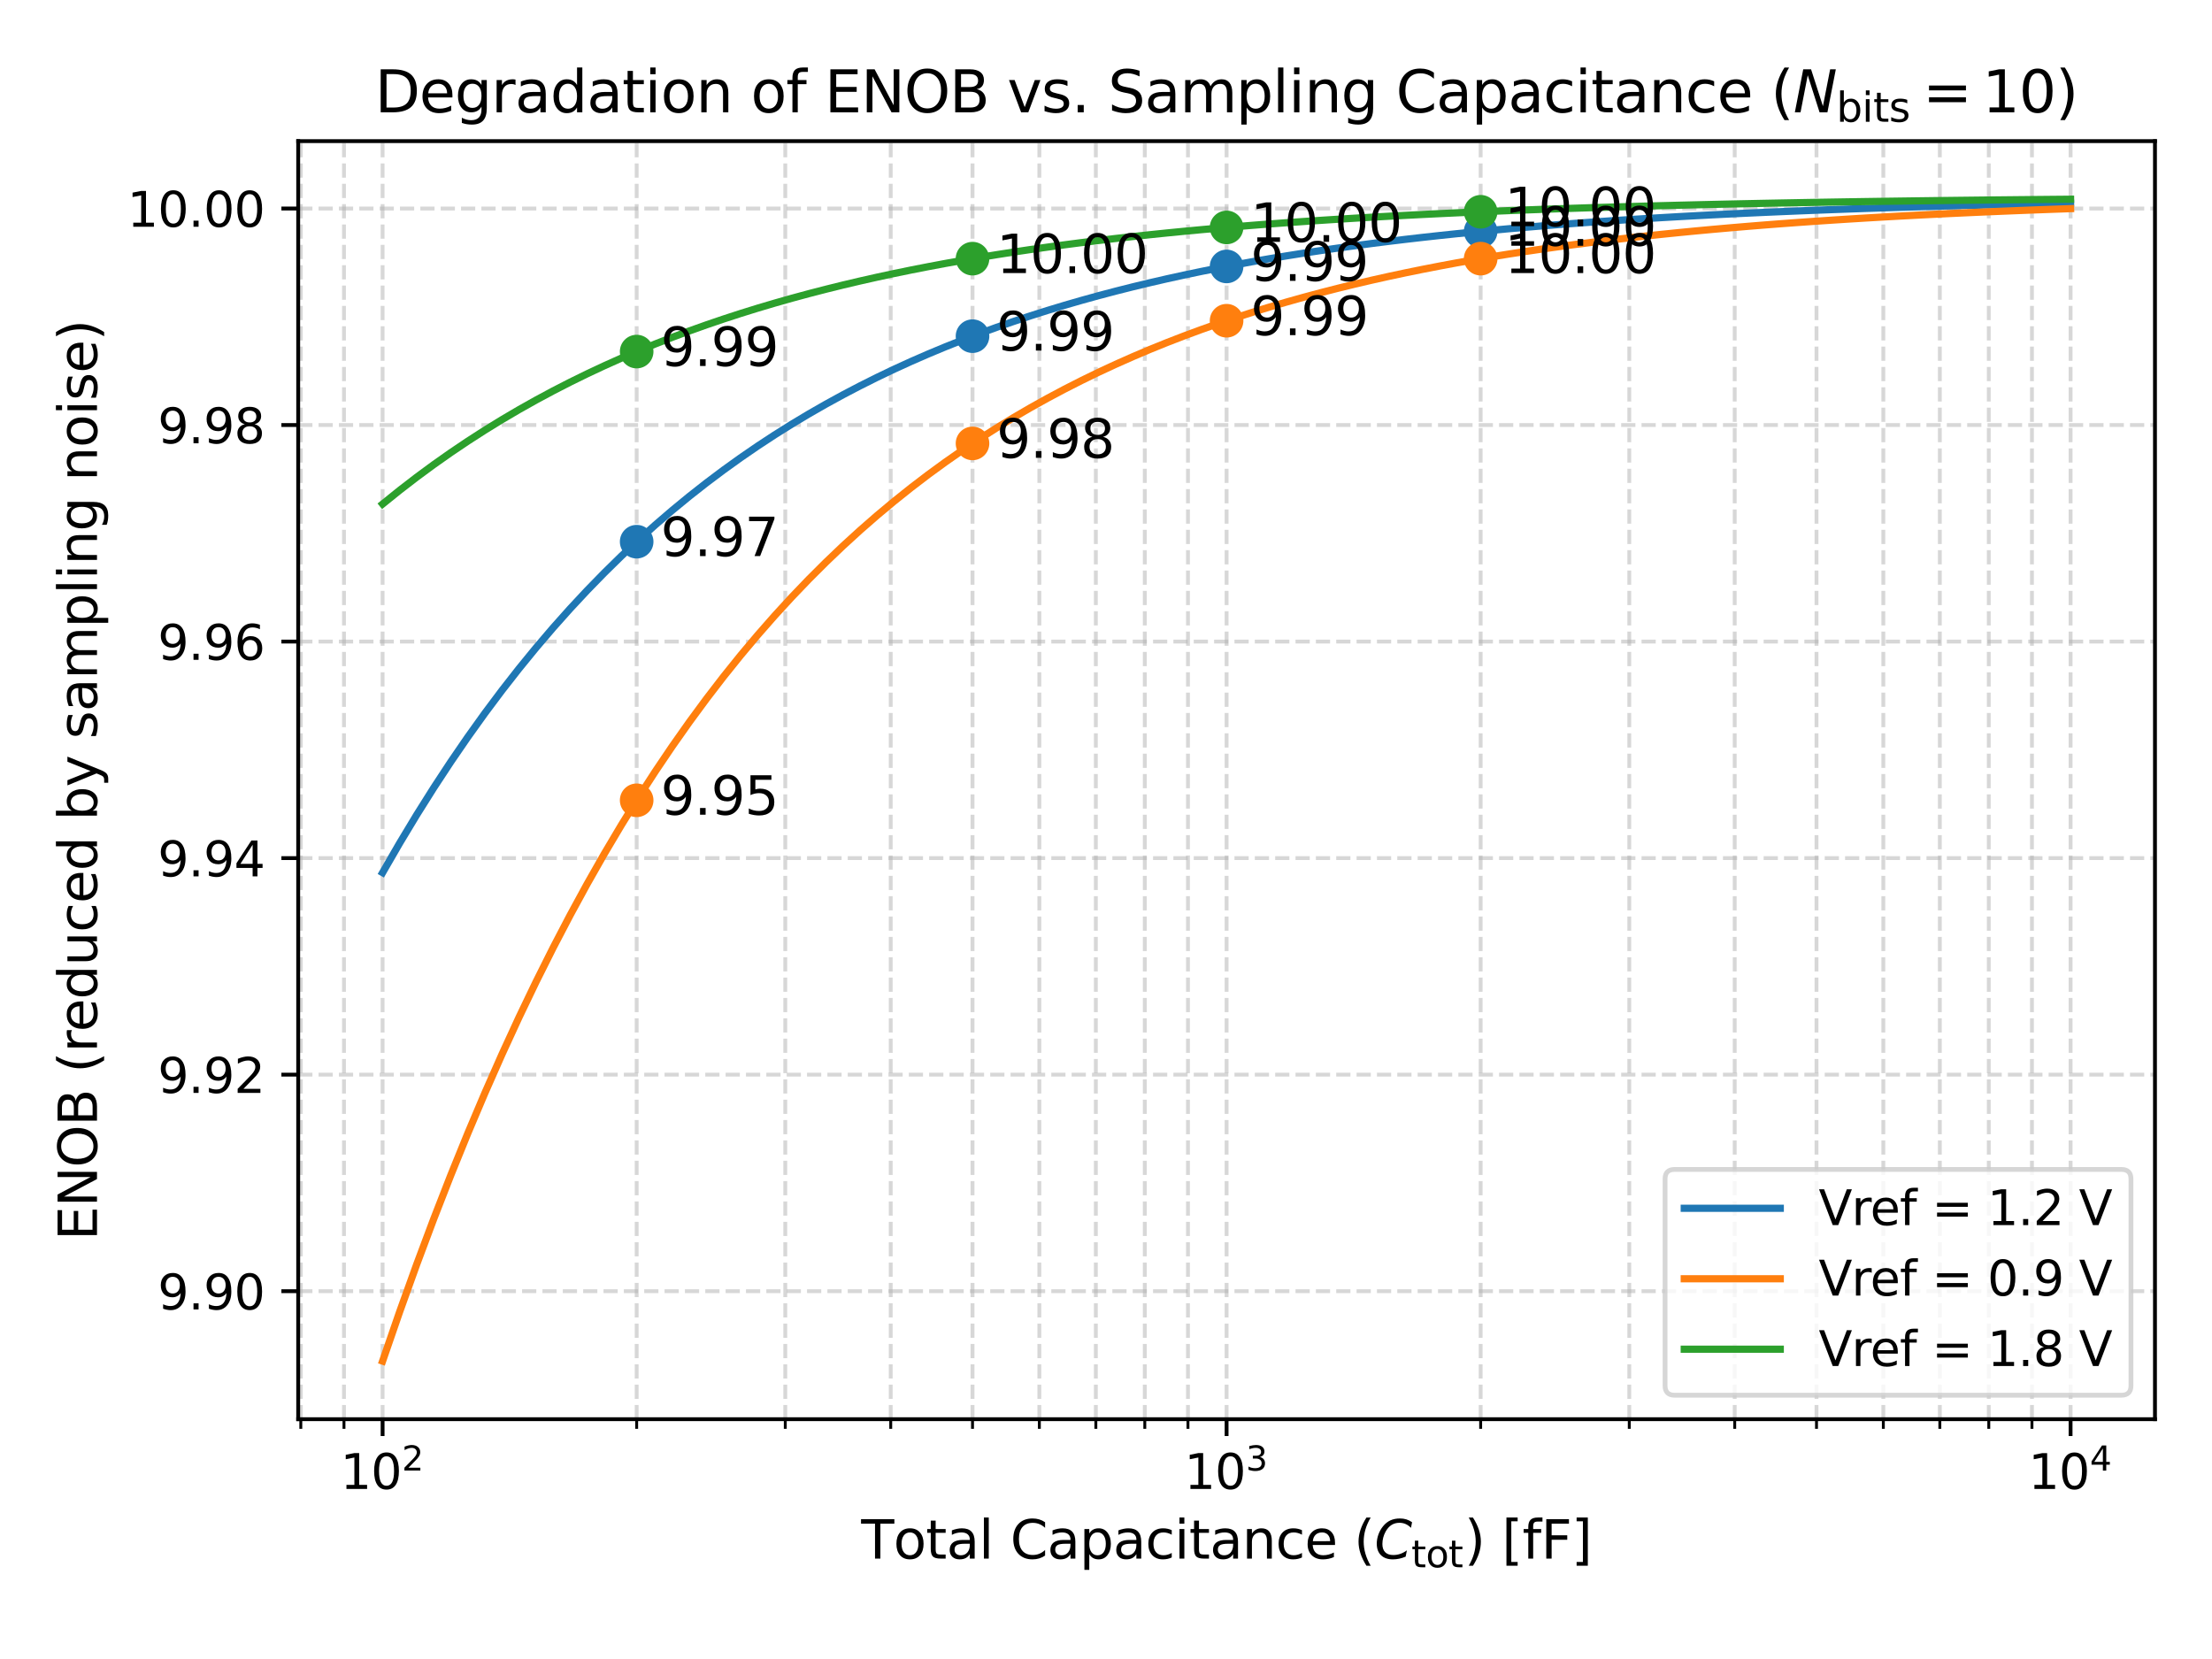 <?xml version="1.0" encoding="utf-8" standalone="no"?>
<!DOCTYPE svg PUBLIC "-//W3C//DTD SVG 1.1//EN"
  "http://www.w3.org/Graphics/SVG/1.1/DTD/svg11.dtd">
<svg xmlns:xlink="http://www.w3.org/1999/xlink" width="460.8pt" height="345.6pt" viewBox="0 0 460.8 345.6" xmlns="http://www.w3.org/2000/svg" version="1.1">
 <defs>
  <style type="text/css">*{stroke-linejoin: round; stroke-linecap: butt}</style>
 </defs>
 <g id="figure_1">
  <g id="patch_1">
   <path d="M 0 345.6 
L 460.8 345.6 
L 460.8 0 
L 0 0 
z
" style="fill: #ffffff"/>
  </g>
  <g id="axes_1">
   <g id="patch_2">
    <path d="M 62.12 295.648 
L 448.92 295.648 
L 448.92 29.4 
L 62.12 29.4 
z
" style="fill: #ffffff"/>
   </g>
   <g id="matplotlib.axis_1">
    <g id="xtick_1">
     <g id="line2d_1">
      <path d="M 79.702 295.648 
L 79.702 29.4 
" clip-path="url(#p9e8a23184f)" style="fill: none; stroke-dasharray: 2.96,1.28; stroke-dashoffset: 0; stroke: #b0b0b0; stroke-opacity: 0.5; stroke-width: 0.8"/>
     </g>
     <g id="line2d_2">
      <defs>
       <path id="m53049eded4" d="M 0 0 
L 0 3.5 
" style="stroke: #000000; stroke-width: 0.8"/>
      </defs>
      <g>
       <use xlink:href="#m53049eded4" x="79.702" y="295.648" style="stroke: #000000; stroke-width: 0.8"/>
      </g>
     </g>
     <g id="text_1">
      <!-- $\mathdefault{10^{2}}$ -->
      <g transform="translate(70.902 310.246) scale(0.1 -0.1)">
       <defs>
        <path id="DejaVuSans-31" d="M 794 531 
L 1825 531 
L 1825 4091 
L 703 3866 
L 703 4441 
L 1819 4666 
L 2450 4666 
L 2450 531 
L 3481 531 
L 3481 0 
L 794 0 
L 794 531 
z
" transform="scale(0.016)"/>
        <path id="DejaVuSans-30" d="M 2034 4250 
Q 1547 4250 1301 3770 
Q 1056 3291 1056 2328 
Q 1056 1369 1301 889 
Q 1547 409 2034 409 
Q 2525 409 2770 889 
Q 3016 1369 3016 2328 
Q 3016 3291 2770 3770 
Q 2525 4250 2034 4250 
z
M 2034 4750 
Q 2819 4750 3233 4129 
Q 3647 3509 3647 2328 
Q 3647 1150 3233 529 
Q 2819 -91 2034 -91 
Q 1250 -91 836 529 
Q 422 1150 422 2328 
Q 422 3509 836 4129 
Q 1250 4750 2034 4750 
z
" transform="scale(0.016)"/>
        <path id="DejaVuSans-32" d="M 1228 531 
L 3431 531 
L 3431 0 
L 469 0 
L 469 531 
Q 828 903 1448 1529 
Q 2069 2156 2228 2338 
Q 2531 2678 2651 2914 
Q 2772 3150 2772 3378 
Q 2772 3750 2511 3984 
Q 2250 4219 1831 4219 
Q 1534 4219 1204 4116 
Q 875 4013 500 3803 
L 500 4441 
Q 881 4594 1212 4672 
Q 1544 4750 1819 4750 
Q 2544 4750 2975 4387 
Q 3406 4025 3406 3419 
Q 3406 3131 3298 2873 
Q 3191 2616 2906 2266 
Q 2828 2175 2409 1742 
Q 1991 1309 1228 531 
z
" transform="scale(0.016)"/>
       </defs>
       <use xlink:href="#DejaVuSans-31" transform="translate(0 0.766)"/>
       <use xlink:href="#DejaVuSans-30" transform="translate(63.623 0.766)"/>
       <use xlink:href="#DejaVuSans-32" transform="translate(128.203 39.047) scale(0.7)"/>
      </g>
     </g>
    </g>
    <g id="xtick_2">
     <g id="line2d_3">
      <path d="M 255.52 295.648 
L 255.52 29.4 
" clip-path="url(#p9e8a23184f)" style="fill: none; stroke-dasharray: 2.96,1.28; stroke-dashoffset: 0; stroke: #b0b0b0; stroke-opacity: 0.5; stroke-width: 0.8"/>
     </g>
     <g id="line2d_4">
      <g>
       <use xlink:href="#m53049eded4" x="255.52" y="295.648" style="stroke: #000000; stroke-width: 0.8"/>
      </g>
     </g>
     <g id="text_2">
      <!-- $\mathdefault{10^{3}}$ -->
      <g transform="translate(246.72 310.246) scale(0.1 -0.1)">
       <defs>
        <path id="DejaVuSans-33" d="M 2597 2516 
Q 3050 2419 3304 2112 
Q 3559 1806 3559 1356 
Q 3559 666 3084 287 
Q 2609 -91 1734 -91 
Q 1441 -91 1130 -33 
Q 819 25 488 141 
L 488 750 
Q 750 597 1062 519 
Q 1375 441 1716 441 
Q 2309 441 2620 675 
Q 2931 909 2931 1356 
Q 2931 1769 2642 2001 
Q 2353 2234 1838 2234 
L 1294 2234 
L 1294 2753 
L 1863 2753 
Q 2328 2753 2575 2939 
Q 2822 3125 2822 3475 
Q 2822 3834 2567 4026 
Q 2313 4219 1838 4219 
Q 1578 4219 1281 4162 
Q 984 4106 628 3988 
L 628 4550 
Q 988 4650 1302 4700 
Q 1616 4750 1894 4750 
Q 2613 4750 3031 4423 
Q 3450 4097 3450 3541 
Q 3450 3153 3228 2886 
Q 3006 2619 2597 2516 
z
" transform="scale(0.016)"/>
       </defs>
       <use xlink:href="#DejaVuSans-31" transform="translate(0 0.766)"/>
       <use xlink:href="#DejaVuSans-30" transform="translate(63.623 0.766)"/>
       <use xlink:href="#DejaVuSans-33" transform="translate(128.203 39.047) scale(0.7)"/>
      </g>
     </g>
    </g>
    <g id="xtick_3">
     <g id="line2d_5">
      <path d="M 431.338 295.648 
L 431.338 29.4 
" clip-path="url(#p9e8a23184f)" style="fill: none; stroke-dasharray: 2.96,1.28; stroke-dashoffset: 0; stroke: #b0b0b0; stroke-opacity: 0.5; stroke-width: 0.8"/>
     </g>
     <g id="line2d_6">
      <g>
       <use xlink:href="#m53049eded4" x="431.338" y="295.648" style="stroke: #000000; stroke-width: 0.8"/>
      </g>
     </g>
     <g id="text_3">
      <!-- $\mathdefault{10^{4}}$ -->
      <g transform="translate(422.538 310.246) scale(0.1 -0.1)">
       <defs>
        <path id="DejaVuSans-34" d="M 2419 4116 
L 825 1625 
L 2419 1625 
L 2419 4116 
z
M 2253 4666 
L 3047 4666 
L 3047 1625 
L 3713 1625 
L 3713 1100 
L 3047 1100 
L 3047 0 
L 2419 0 
L 2419 1100 
L 313 1100 
L 313 1709 
L 2253 4666 
z
" transform="scale(0.016)"/>
       </defs>
       <use xlink:href="#DejaVuSans-31" transform="translate(0 0.684)"/>
       <use xlink:href="#DejaVuSans-30" transform="translate(63.623 0.684)"/>
       <use xlink:href="#DejaVuSans-34" transform="translate(128.203 38.966) scale(0.7)"/>
      </g>
     </g>
    </g>
    <g id="xtick_4">
     <g id="line2d_7">
      <path d="M 62.663 295.648 
L 62.663 29.4 
" clip-path="url(#p9e8a23184f)" style="fill: none; stroke-dasharray: 2.96,1.28; stroke-dashoffset: 0; stroke: #b0b0b0; stroke-opacity: 0.5; stroke-width: 0.8"/>
     </g>
     <g id="line2d_8">
      <defs>
       <path id="m169ccb439e" d="M 0 0 
L 0 2 
" style="stroke: #000000; stroke-width: 0.6"/>
      </defs>
      <g>
       <use xlink:href="#m169ccb439e" x="62.663" y="295.648" style="stroke: #000000; stroke-width: 0.6"/>
      </g>
     </g>
    </g>
    <g id="xtick_5">
     <g id="line2d_9">
      <path d="M 71.657 295.648 
L 71.657 29.4 
" clip-path="url(#p9e8a23184f)" style="fill: none; stroke-dasharray: 2.96,1.28; stroke-dashoffset: 0; stroke: #b0b0b0; stroke-opacity: 0.5; stroke-width: 0.8"/>
     </g>
     <g id="line2d_10">
      <g>
       <use xlink:href="#m169ccb439e" x="71.657" y="295.648" style="stroke: #000000; stroke-width: 0.6"/>
      </g>
     </g>
    </g>
    <g id="xtick_6">
     <g id="line2d_11">
      <path d="M 132.628 295.648 
L 132.628 29.4 
" clip-path="url(#p9e8a23184f)" style="fill: none; stroke-dasharray: 2.96,1.28; stroke-dashoffset: 0; stroke: #b0b0b0; stroke-opacity: 0.5; stroke-width: 0.8"/>
     </g>
     <g id="line2d_12">
      <g>
       <use xlink:href="#m169ccb439e" x="132.628" y="295.648" style="stroke: #000000; stroke-width: 0.6"/>
      </g>
     </g>
    </g>
    <g id="xtick_7">
     <g id="line2d_13">
      <path d="M 163.588 295.648 
L 163.588 29.4 
" clip-path="url(#p9e8a23184f)" style="fill: none; stroke-dasharray: 2.96,1.28; stroke-dashoffset: 0; stroke: #b0b0b0; stroke-opacity: 0.5; stroke-width: 0.8"/>
     </g>
     <g id="line2d_14">
      <g>
       <use xlink:href="#m169ccb439e" x="163.588" y="295.648" style="stroke: #000000; stroke-width: 0.6"/>
      </g>
     </g>
    </g>
    <g id="xtick_8">
     <g id="line2d_15">
      <path d="M 185.555 295.648 
L 185.555 29.4 
" clip-path="url(#p9e8a23184f)" style="fill: none; stroke-dasharray: 2.96,1.28; stroke-dashoffset: 0; stroke: #b0b0b0; stroke-opacity: 0.5; stroke-width: 0.8"/>
     </g>
     <g id="line2d_16">
      <g>
       <use xlink:href="#m169ccb439e" x="185.555" y="295.648" style="stroke: #000000; stroke-width: 0.6"/>
      </g>
     </g>
    </g>
    <g id="xtick_9">
     <g id="line2d_17">
      <path d="M 202.593 295.648 
L 202.593 29.4 
" clip-path="url(#p9e8a23184f)" style="fill: none; stroke-dasharray: 2.96,1.28; stroke-dashoffset: 0; stroke: #b0b0b0; stroke-opacity: 0.5; stroke-width: 0.8"/>
     </g>
     <g id="line2d_18">
      <g>
       <use xlink:href="#m169ccb439e" x="202.593" y="295.648" style="stroke: #000000; stroke-width: 0.6"/>
      </g>
     </g>
    </g>
    <g id="xtick_10">
     <g id="line2d_19">
      <path d="M 216.515 295.648 
L 216.515 29.4 
" clip-path="url(#p9e8a23184f)" style="fill: none; stroke-dasharray: 2.96,1.28; stroke-dashoffset: 0; stroke: #b0b0b0; stroke-opacity: 0.5; stroke-width: 0.8"/>
     </g>
     <g id="line2d_20">
      <g>
       <use xlink:href="#m169ccb439e" x="216.515" y="295.648" style="stroke: #000000; stroke-width: 0.6"/>
      </g>
     </g>
    </g>
    <g id="xtick_11">
     <g id="line2d_21">
      <path d="M 228.285 295.648 
L 228.285 29.4 
" clip-path="url(#p9e8a23184f)" style="fill: none; stroke-dasharray: 2.96,1.28; stroke-dashoffset: 0; stroke: #b0b0b0; stroke-opacity: 0.5; stroke-width: 0.8"/>
     </g>
     <g id="line2d_22">
      <g>
       <use xlink:href="#m169ccb439e" x="228.285" y="295.648" style="stroke: #000000; stroke-width: 0.6"/>
      </g>
     </g>
    </g>
    <g id="xtick_12">
     <g id="line2d_23">
      <path d="M 238.481 295.648 
L 238.481 29.4 
" clip-path="url(#p9e8a23184f)" style="fill: none; stroke-dasharray: 2.96,1.28; stroke-dashoffset: 0; stroke: #b0b0b0; stroke-opacity: 0.5; stroke-width: 0.8"/>
     </g>
     <g id="line2d_24">
      <g>
       <use xlink:href="#m169ccb439e" x="238.481" y="295.648" style="stroke: #000000; stroke-width: 0.6"/>
      </g>
     </g>
    </g>
    <g id="xtick_13">
     <g id="line2d_25">
      <path d="M 247.475 295.648 
L 247.475 29.4 
" clip-path="url(#p9e8a23184f)" style="fill: none; stroke-dasharray: 2.96,1.28; stroke-dashoffset: 0; stroke: #b0b0b0; stroke-opacity: 0.5; stroke-width: 0.8"/>
     </g>
     <g id="line2d_26">
      <g>
       <use xlink:href="#m169ccb439e" x="247.475" y="295.648" style="stroke: #000000; stroke-width: 0.6"/>
      </g>
     </g>
    </g>
    <g id="xtick_14">
     <g id="line2d_27">
      <path d="M 308.447 295.648 
L 308.447 29.4 
" clip-path="url(#p9e8a23184f)" style="fill: none; stroke-dasharray: 2.96,1.28; stroke-dashoffset: 0; stroke: #b0b0b0; stroke-opacity: 0.5; stroke-width: 0.8"/>
     </g>
     <g id="line2d_28">
      <g>
       <use xlink:href="#m169ccb439e" x="308.447" y="295.648" style="stroke: #000000; stroke-width: 0.6"/>
      </g>
     </g>
    </g>
    <g id="xtick_15">
     <g id="line2d_29">
      <path d="M 339.407 295.648 
L 339.407 29.4 
" clip-path="url(#p9e8a23184f)" style="fill: none; stroke-dasharray: 2.96,1.28; stroke-dashoffset: 0; stroke: #b0b0b0; stroke-opacity: 0.5; stroke-width: 0.8"/>
     </g>
     <g id="line2d_30">
      <g>
       <use xlink:href="#m169ccb439e" x="339.407" y="295.648" style="stroke: #000000; stroke-width: 0.6"/>
      </g>
     </g>
    </g>
    <g id="xtick_16">
     <g id="line2d_31">
      <path d="M 361.373 295.648 
L 361.373 29.4 
" clip-path="url(#p9e8a23184f)" style="fill: none; stroke-dasharray: 2.96,1.28; stroke-dashoffset: 0; stroke: #b0b0b0; stroke-opacity: 0.5; stroke-width: 0.8"/>
     </g>
     <g id="line2d_32">
      <g>
       <use xlink:href="#m169ccb439e" x="361.373" y="295.648" style="stroke: #000000; stroke-width: 0.6"/>
      </g>
     </g>
    </g>
    <g id="xtick_17">
     <g id="line2d_33">
      <path d="M 378.412 295.648 
L 378.412 29.4 
" clip-path="url(#p9e8a23184f)" style="fill: none; stroke-dasharray: 2.96,1.28; stroke-dashoffset: 0; stroke: #b0b0b0; stroke-opacity: 0.5; stroke-width: 0.8"/>
     </g>
     <g id="line2d_34">
      <g>
       <use xlink:href="#m169ccb439e" x="378.412" y="295.648" style="stroke: #000000; stroke-width: 0.6"/>
      </g>
     </g>
    </g>
    <g id="xtick_18">
     <g id="line2d_35">
      <path d="M 392.333 295.648 
L 392.333 29.4 
" clip-path="url(#p9e8a23184f)" style="fill: none; stroke-dasharray: 2.96,1.28; stroke-dashoffset: 0; stroke: #b0b0b0; stroke-opacity: 0.5; stroke-width: 0.8"/>
     </g>
     <g id="line2d_36">
      <g>
       <use xlink:href="#m169ccb439e" x="392.333" y="295.648" style="stroke: #000000; stroke-width: 0.6"/>
      </g>
     </g>
    </g>
    <g id="xtick_19">
     <g id="line2d_37">
      <path d="M 404.104 295.648 
L 404.104 29.4 
" clip-path="url(#p9e8a23184f)" style="fill: none; stroke-dasharray: 2.96,1.28; stroke-dashoffset: 0; stroke: #b0b0b0; stroke-opacity: 0.5; stroke-width: 0.8"/>
     </g>
     <g id="line2d_38">
      <g>
       <use xlink:href="#m169ccb439e" x="404.104" y="295.648" style="stroke: #000000; stroke-width: 0.6"/>
      </g>
     </g>
    </g>
    <g id="xtick_20">
     <g id="line2d_39">
      <path d="M 414.3 295.648 
L 414.3 29.4 
" clip-path="url(#p9e8a23184f)" style="fill: none; stroke-dasharray: 2.96,1.28; stroke-dashoffset: 0; stroke: #b0b0b0; stroke-opacity: 0.5; stroke-width: 0.8"/>
     </g>
     <g id="line2d_40">
      <g>
       <use xlink:href="#m169ccb439e" x="414.3" y="295.648" style="stroke: #000000; stroke-width: 0.6"/>
      </g>
     </g>
    </g>
    <g id="xtick_21">
     <g id="line2d_41">
      <path d="M 423.293 295.648 
L 423.293 29.4 
" clip-path="url(#p9e8a23184f)" style="fill: none; stroke-dasharray: 2.96,1.28; stroke-dashoffset: 0; stroke: #b0b0b0; stroke-opacity: 0.5; stroke-width: 0.8"/>
     </g>
     <g id="line2d_42">
      <g>
       <use xlink:href="#m169ccb439e" x="423.293" y="295.648" style="stroke: #000000; stroke-width: 0.6"/>
      </g>
     </g>
    </g>
    <g id="text_4">
     <!-- Total Capacitance ($C_{\mathrm{tot}}$) [fF] -->
     <g transform="translate(179.4 324.686) scale(0.11 -0.11)">
      <defs>
       <path id="DejaVuSans-54" d="M -19 4666 
L 3928 4666 
L 3928 4134 
L 2272 4134 
L 2272 0 
L 1638 0 
L 1638 4134 
L -19 4134 
L -19 4666 
z
" transform="scale(0.016)"/>
       <path id="DejaVuSans-6f" d="M 1959 3097 
Q 1497 3097 1228 2736 
Q 959 2375 959 1747 
Q 959 1119 1226 758 
Q 1494 397 1959 397 
Q 2419 397 2687 759 
Q 2956 1122 2956 1747 
Q 2956 2369 2687 2733 
Q 2419 3097 1959 3097 
z
M 1959 3584 
Q 2709 3584 3137 3096 
Q 3566 2609 3566 1747 
Q 3566 888 3137 398 
Q 2709 -91 1959 -91 
Q 1206 -91 779 398 
Q 353 888 353 1747 
Q 353 2609 779 3096 
Q 1206 3584 1959 3584 
z
" transform="scale(0.016)"/>
       <path id="DejaVuSans-74" d="M 1172 4494 
L 1172 3500 
L 2356 3500 
L 2356 3053 
L 1172 3053 
L 1172 1153 
Q 1172 725 1289 603 
Q 1406 481 1766 481 
L 2356 481 
L 2356 0 
L 1766 0 
Q 1100 0 847 248 
Q 594 497 594 1153 
L 594 3053 
L 172 3053 
L 172 3500 
L 594 3500 
L 594 4494 
L 1172 4494 
z
" transform="scale(0.016)"/>
       <path id="DejaVuSans-61" d="M 2194 1759 
Q 1497 1759 1228 1600 
Q 959 1441 959 1056 
Q 959 750 1161 570 
Q 1363 391 1709 391 
Q 2188 391 2477 730 
Q 2766 1069 2766 1631 
L 2766 1759 
L 2194 1759 
z
M 3341 1997 
L 3341 0 
L 2766 0 
L 2766 531 
Q 2569 213 2275 61 
Q 1981 -91 1556 -91 
Q 1019 -91 701 211 
Q 384 513 384 1019 
Q 384 1609 779 1909 
Q 1175 2209 1959 2209 
L 2766 2209 
L 2766 2266 
Q 2766 2663 2505 2880 
Q 2244 3097 1772 3097 
Q 1472 3097 1187 3025 
Q 903 2953 641 2809 
L 641 3341 
Q 956 3463 1253 3523 
Q 1550 3584 1831 3584 
Q 2591 3584 2966 3190 
Q 3341 2797 3341 1997 
z
" transform="scale(0.016)"/>
       <path id="DejaVuSans-6c" d="M 603 4863 
L 1178 4863 
L 1178 0 
L 603 0 
L 603 4863 
z
" transform="scale(0.016)"/>
       <path id="DejaVuSans-20" transform="scale(0.016)"/>
       <path id="DejaVuSans-43" d="M 4122 4306 
L 4122 3641 
Q 3803 3938 3442 4084 
Q 3081 4231 2675 4231 
Q 1875 4231 1450 3742 
Q 1025 3253 1025 2328 
Q 1025 1406 1450 917 
Q 1875 428 2675 428 
Q 3081 428 3442 575 
Q 3803 722 4122 1019 
L 4122 359 
Q 3791 134 3420 21 
Q 3050 -91 2638 -91 
Q 1578 -91 968 557 
Q 359 1206 359 2328 
Q 359 3453 968 4101 
Q 1578 4750 2638 4750 
Q 3056 4750 3426 4639 
Q 3797 4528 4122 4306 
z
" transform="scale(0.016)"/>
       <path id="DejaVuSans-70" d="M 1159 525 
L 1159 -1331 
L 581 -1331 
L 581 3500 
L 1159 3500 
L 1159 2969 
Q 1341 3281 1617 3432 
Q 1894 3584 2278 3584 
Q 2916 3584 3314 3078 
Q 3713 2572 3713 1747 
Q 3713 922 3314 415 
Q 2916 -91 2278 -91 
Q 1894 -91 1617 61 
Q 1341 213 1159 525 
z
M 3116 1747 
Q 3116 2381 2855 2742 
Q 2594 3103 2138 3103 
Q 1681 3103 1420 2742 
Q 1159 2381 1159 1747 
Q 1159 1113 1420 752 
Q 1681 391 2138 391 
Q 2594 391 2855 752 
Q 3116 1113 3116 1747 
z
" transform="scale(0.016)"/>
       <path id="DejaVuSans-63" d="M 3122 3366 
L 3122 2828 
Q 2878 2963 2633 3030 
Q 2388 3097 2138 3097 
Q 1578 3097 1268 2742 
Q 959 2388 959 1747 
Q 959 1106 1268 751 
Q 1578 397 2138 397 
Q 2388 397 2633 464 
Q 2878 531 3122 666 
L 3122 134 
Q 2881 22 2623 -34 
Q 2366 -91 2075 -91 
Q 1284 -91 818 406 
Q 353 903 353 1747 
Q 353 2603 823 3093 
Q 1294 3584 2113 3584 
Q 2378 3584 2631 3529 
Q 2884 3475 3122 3366 
z
" transform="scale(0.016)"/>
       <path id="DejaVuSans-69" d="M 603 3500 
L 1178 3500 
L 1178 0 
L 603 0 
L 603 3500 
z
M 603 4863 
L 1178 4863 
L 1178 4134 
L 603 4134 
L 603 4863 
z
" transform="scale(0.016)"/>
       <path id="DejaVuSans-6e" d="M 3513 2113 
L 3513 0 
L 2938 0 
L 2938 2094 
Q 2938 2591 2744 2837 
Q 2550 3084 2163 3084 
Q 1697 3084 1428 2787 
Q 1159 2491 1159 1978 
L 1159 0 
L 581 0 
L 581 3500 
L 1159 3500 
L 1159 2956 
Q 1366 3272 1645 3428 
Q 1925 3584 2291 3584 
Q 2894 3584 3203 3211 
Q 3513 2838 3513 2113 
z
" transform="scale(0.016)"/>
       <path id="DejaVuSans-65" d="M 3597 1894 
L 3597 1613 
L 953 1613 
Q 991 1019 1311 708 
Q 1631 397 2203 397 
Q 2534 397 2845 478 
Q 3156 559 3463 722 
L 3463 178 
Q 3153 47 2828 -22 
Q 2503 -91 2169 -91 
Q 1331 -91 842 396 
Q 353 884 353 1716 
Q 353 2575 817 3079 
Q 1281 3584 2069 3584 
Q 2775 3584 3186 3129 
Q 3597 2675 3597 1894 
z
M 3022 2063 
Q 3016 2534 2758 2815 
Q 2500 3097 2075 3097 
Q 1594 3097 1305 2825 
Q 1016 2553 972 2059 
L 3022 2063 
z
" transform="scale(0.016)"/>
       <path id="DejaVuSans-28" d="M 1984 4856 
Q 1566 4138 1362 3434 
Q 1159 2731 1159 2009 
Q 1159 1288 1364 580 
Q 1569 -128 1984 -844 
L 1484 -844 
Q 1016 -109 783 600 
Q 550 1309 550 2009 
Q 550 2706 781 3412 
Q 1013 4119 1484 4856 
L 1984 4856 
z
" transform="scale(0.016)"/>
       <path id="DejaVuSans-Oblique-43" d="M 4447 4306 
L 4319 3641 
Q 4019 3944 3683 4091 
Q 3347 4238 2956 4238 
Q 2422 4238 2017 3981 
Q 1613 3725 1319 3200 
Q 1131 2863 1032 2486 
Q 934 2109 934 1728 
Q 934 1091 1264 756 
Q 1594 422 2222 422 
Q 2656 422 3056 561 
Q 3456 700 3834 978 
L 3688 231 
Q 3316 72 2936 -9 
Q 2556 -91 2175 -91 
Q 1278 -91 773 396 
Q 269 884 269 1753 
Q 269 2309 461 2846 
Q 653 3384 1013 3828 
Q 1394 4300 1883 4525 
Q 2372 4750 3022 4750 
Q 3422 4750 3780 4639 
Q 4138 4528 4447 4306 
z
" transform="scale(0.016)"/>
       <path id="DejaVuSans-29" d="M 513 4856 
L 1013 4856 
Q 1481 4119 1714 3412 
Q 1947 2706 1947 2009 
Q 1947 1309 1714 600 
Q 1481 -109 1013 -844 
L 513 -844 
Q 928 -128 1133 580 
Q 1338 1288 1338 2009 
Q 1338 2731 1133 3434 
Q 928 4138 513 4856 
z
" transform="scale(0.016)"/>
       <path id="DejaVuSans-5b" d="M 550 4863 
L 1875 4863 
L 1875 4416 
L 1125 4416 
L 1125 -397 
L 1875 -397 
L 1875 -844 
L 550 -844 
L 550 4863 
z
" transform="scale(0.016)"/>
       <path id="DejaVuSans-66" d="M 2375 4863 
L 2375 4384 
L 1825 4384 
Q 1516 4384 1395 4259 
Q 1275 4134 1275 3809 
L 1275 3500 
L 2222 3500 
L 2222 3053 
L 1275 3053 
L 1275 0 
L 697 0 
L 697 3053 
L 147 3053 
L 147 3500 
L 697 3500 
L 697 3744 
Q 697 4328 969 4595 
Q 1241 4863 1831 4863 
L 2375 4863 
z
" transform="scale(0.016)"/>
       <path id="DejaVuSans-46" d="M 628 4666 
L 3309 4666 
L 3309 4134 
L 1259 4134 
L 1259 2759 
L 3109 2759 
L 3109 2228 
L 1259 2228 
L 1259 0 
L 628 0 
L 628 4666 
z
" transform="scale(0.016)"/>
       <path id="DejaVuSans-5d" d="M 1947 4863 
L 1947 -844 
L 622 -844 
L 622 -397 
L 1369 -397 
L 1369 4416 
L 622 4416 
L 622 4863 
L 1947 4863 
z
" transform="scale(0.016)"/>
      </defs>
      <use xlink:href="#DejaVuSans-54" transform="translate(0 0.016)"/>
      <use xlink:href="#DejaVuSans-6f" transform="translate(61.084 0.016)"/>
      <use xlink:href="#DejaVuSans-74" transform="translate(122.266 0.016)"/>
      <use xlink:href="#DejaVuSans-61" transform="translate(161.475 0.016)"/>
      <use xlink:href="#DejaVuSans-6c" transform="translate(222.754 0.016)"/>
      <use xlink:href="#DejaVuSans-20" transform="translate(250.537 0.016)"/>
      <use xlink:href="#DejaVuSans-43" transform="translate(282.324 0.016)"/>
      <use xlink:href="#DejaVuSans-61" transform="translate(352.148 0.016)"/>
      <use xlink:href="#DejaVuSans-70" transform="translate(413.428 0.016)"/>
      <use xlink:href="#DejaVuSans-61" transform="translate(476.904 0.016)"/>
      <use xlink:href="#DejaVuSans-63" transform="translate(538.184 0.016)"/>
      <use xlink:href="#DejaVuSans-69" transform="translate(593.164 0.016)"/>
      <use xlink:href="#DejaVuSans-74" transform="translate(620.947 0.016)"/>
      <use xlink:href="#DejaVuSans-61" transform="translate(660.156 0.016)"/>
      <use xlink:href="#DejaVuSans-6e" transform="translate(721.436 0.016)"/>
      <use xlink:href="#DejaVuSans-63" transform="translate(784.814 0.016)"/>
      <use xlink:href="#DejaVuSans-65" transform="translate(839.795 0.016)"/>
      <use xlink:href="#DejaVuSans-20" transform="translate(901.318 0.016)"/>
      <use xlink:href="#DejaVuSans-28" transform="translate(933.105 0.016)"/>
      <use xlink:href="#DejaVuSans-Oblique-43" transform="translate(972.119 0.016)"/>
      <use xlink:href="#DejaVuSans-74" transform="translate(1041.943 -16.391) scale(0.7)"/>
      <use xlink:href="#DejaVuSans-6f" transform="translate(1069.39 -16.391) scale(0.7)"/>
      <use xlink:href="#DejaVuSans-74" transform="translate(1112.217 -16.391) scale(0.7)"/>
      <use xlink:href="#DejaVuSans-29" transform="translate(1142.397 0.016)"/>
      <use xlink:href="#DejaVuSans-20" transform="translate(1181.411 0.016)"/>
      <use xlink:href="#DejaVuSans-5b" transform="translate(1213.198 0.016)"/>
      <use xlink:href="#DejaVuSans-66" transform="translate(1252.212 0.016)"/>
      <use xlink:href="#DejaVuSans-46" transform="translate(1287.417 0.016)"/>
      <use xlink:href="#DejaVuSans-5d" transform="translate(1344.937 0.016)"/>
     </g>
    </g>
   </g>
   <g id="matplotlib.axis_2">
    <g id="ytick_1">
     <g id="line2d_43">
      <path d="M 62.12 268.98 
L 448.92 268.98 
" clip-path="url(#p9e8a23184f)" style="fill: none; stroke-dasharray: 2.96,1.28; stroke-dashoffset: 0; stroke: #b0b0b0; stroke-opacity: 0.5; stroke-width: 0.8"/>
     </g>
     <g id="line2d_44">
      <defs>
       <path id="m260b6a8b8f" d="M 0 0 
L -3.5 0 
" style="stroke: #000000; stroke-width: 0.8"/>
      </defs>
      <g>
       <use xlink:href="#m260b6a8b8f" x="62.12" y="268.98" style="stroke: #000000; stroke-width: 0.8"/>
      </g>
     </g>
     <g id="text_5">
      <!-- 9.90 -->
      <g transform="translate(32.854 272.78) scale(0.1 -0.1)">
       <defs>
        <path id="DejaVuSans-39" d="M 703 97 
L 703 672 
Q 941 559 1184 500 
Q 1428 441 1663 441 
Q 2288 441 2617 861 
Q 2947 1281 2994 2138 
Q 2813 1869 2534 1725 
Q 2256 1581 1919 1581 
Q 1219 1581 811 2004 
Q 403 2428 403 3163 
Q 403 3881 828 4315 
Q 1253 4750 1959 4750 
Q 2769 4750 3195 4129 
Q 3622 3509 3622 2328 
Q 3622 1225 3098 567 
Q 2575 -91 1691 -91 
Q 1453 -91 1209 -44 
Q 966 3 703 97 
z
M 1959 2075 
Q 2384 2075 2632 2365 
Q 2881 2656 2881 3163 
Q 2881 3666 2632 3958 
Q 2384 4250 1959 4250 
Q 1534 4250 1286 3958 
Q 1038 3666 1038 3163 
Q 1038 2656 1286 2365 
Q 1534 2075 1959 2075 
z
" transform="scale(0.016)"/>
        <path id="DejaVuSans-2e" d="M 684 794 
L 1344 794 
L 1344 0 
L 684 0 
L 684 794 
z
" transform="scale(0.016)"/>
       </defs>
       <use xlink:href="#DejaVuSans-39"/>
       <use xlink:href="#DejaVuSans-2e" transform="translate(63.623 0)"/>
       <use xlink:href="#DejaVuSans-39" transform="translate(95.41 0)"/>
       <use xlink:href="#DejaVuSans-30" transform="translate(159.033 0)"/>
      </g>
     </g>
    </g>
    <g id="ytick_2">
     <g id="line2d_45">
      <path d="M 62.12 223.872 
L 448.92 223.872 
" clip-path="url(#p9e8a23184f)" style="fill: none; stroke-dasharray: 2.96,1.28; stroke-dashoffset: 0; stroke: #b0b0b0; stroke-opacity: 0.5; stroke-width: 0.8"/>
     </g>
     <g id="line2d_46">
      <g>
       <use xlink:href="#m260b6a8b8f" x="62.12" y="223.872" style="stroke: #000000; stroke-width: 0.8"/>
      </g>
     </g>
     <g id="text_6">
      <!-- 9.92 -->
      <g transform="translate(32.854 227.671) scale(0.1 -0.1)">
       <use xlink:href="#DejaVuSans-39"/>
       <use xlink:href="#DejaVuSans-2e" transform="translate(63.623 0)"/>
       <use xlink:href="#DejaVuSans-39" transform="translate(95.41 0)"/>
       <use xlink:href="#DejaVuSans-32" transform="translate(159.033 0)"/>
      </g>
     </g>
    </g>
    <g id="ytick_3">
     <g id="line2d_47">
      <path d="M 62.12 178.763 
L 448.92 178.763 
" clip-path="url(#p9e8a23184f)" style="fill: none; stroke-dasharray: 2.96,1.28; stroke-dashoffset: 0; stroke: #b0b0b0; stroke-opacity: 0.5; stroke-width: 0.8"/>
     </g>
     <g id="line2d_48">
      <g>
       <use xlink:href="#m260b6a8b8f" x="62.12" y="178.763" style="stroke: #000000; stroke-width: 0.8"/>
      </g>
     </g>
     <g id="text_7">
      <!-- 9.94 -->
      <g transform="translate(32.854 182.562) scale(0.1 -0.1)">
       <use xlink:href="#DejaVuSans-39"/>
       <use xlink:href="#DejaVuSans-2e" transform="translate(63.623 0)"/>
       <use xlink:href="#DejaVuSans-39" transform="translate(95.41 0)"/>
       <use xlink:href="#DejaVuSans-34" transform="translate(159.033 0)"/>
      </g>
     </g>
    </g>
    <g id="ytick_4">
     <g id="line2d_49">
      <path d="M 62.12 133.655 
L 448.92 133.655 
" clip-path="url(#p9e8a23184f)" style="fill: none; stroke-dasharray: 2.96,1.28; stroke-dashoffset: 0; stroke: #b0b0b0; stroke-opacity: 0.5; stroke-width: 0.8"/>
     </g>
     <g id="line2d_50">
      <g>
       <use xlink:href="#m260b6a8b8f" x="62.12" y="133.655" style="stroke: #000000; stroke-width: 0.8"/>
      </g>
     </g>
     <g id="text_8">
      <!-- 9.96 -->
      <g transform="translate(32.854 137.454) scale(0.1 -0.1)">
       <defs>
        <path id="DejaVuSans-36" d="M 2113 2584 
Q 1688 2584 1439 2293 
Q 1191 2003 1191 1497 
Q 1191 994 1439 701 
Q 1688 409 2113 409 
Q 2538 409 2786 701 
Q 3034 994 3034 1497 
Q 3034 2003 2786 2293 
Q 2538 2584 2113 2584 
z
M 3366 4563 
L 3366 3988 
Q 3128 4100 2886 4159 
Q 2644 4219 2406 4219 
Q 1781 4219 1451 3797 
Q 1122 3375 1075 2522 
Q 1259 2794 1537 2939 
Q 1816 3084 2150 3084 
Q 2853 3084 3261 2657 
Q 3669 2231 3669 1497 
Q 3669 778 3244 343 
Q 2819 -91 2113 -91 
Q 1303 -91 875 529 
Q 447 1150 447 2328 
Q 447 3434 972 4092 
Q 1497 4750 2381 4750 
Q 2619 4750 2861 4703 
Q 3103 4656 3366 4563 
z
" transform="scale(0.016)"/>
       </defs>
       <use xlink:href="#DejaVuSans-39"/>
       <use xlink:href="#DejaVuSans-2e" transform="translate(63.623 0)"/>
       <use xlink:href="#DejaVuSans-39" transform="translate(95.41 0)"/>
       <use xlink:href="#DejaVuSans-36" transform="translate(159.033 0)"/>
      </g>
     </g>
    </g>
    <g id="ytick_5">
     <g id="line2d_51">
      <path d="M 62.12 88.546 
L 448.92 88.546 
" clip-path="url(#p9e8a23184f)" style="fill: none; stroke-dasharray: 2.96,1.28; stroke-dashoffset: 0; stroke: #b0b0b0; stroke-opacity: 0.5; stroke-width: 0.8"/>
     </g>
     <g id="line2d_52">
      <g>
       <use xlink:href="#m260b6a8b8f" x="62.12" y="88.546" style="stroke: #000000; stroke-width: 0.8"/>
      </g>
     </g>
     <g id="text_9">
      <!-- 9.98 -->
      <g transform="translate(32.854 92.345) scale(0.1 -0.1)">
       <defs>
        <path id="DejaVuSans-38" d="M 2034 2216 
Q 1584 2216 1326 1975 
Q 1069 1734 1069 1313 
Q 1069 891 1326 650 
Q 1584 409 2034 409 
Q 2484 409 2743 651 
Q 3003 894 3003 1313 
Q 3003 1734 2745 1975 
Q 2488 2216 2034 2216 
z
M 1403 2484 
Q 997 2584 770 2862 
Q 544 3141 544 3541 
Q 544 4100 942 4425 
Q 1341 4750 2034 4750 
Q 2731 4750 3128 4425 
Q 3525 4100 3525 3541 
Q 3525 3141 3298 2862 
Q 3072 2584 2669 2484 
Q 3125 2378 3379 2068 
Q 3634 1759 3634 1313 
Q 3634 634 3220 271 
Q 2806 -91 2034 -91 
Q 1263 -91 848 271 
Q 434 634 434 1313 
Q 434 1759 690 2068 
Q 947 2378 1403 2484 
z
M 1172 3481 
Q 1172 3119 1398 2916 
Q 1625 2713 2034 2713 
Q 2441 2713 2670 2916 
Q 2900 3119 2900 3481 
Q 2900 3844 2670 4047 
Q 2441 4250 2034 4250 
Q 1625 4250 1398 4047 
Q 1172 3844 1172 3481 
z
" transform="scale(0.016)"/>
       </defs>
       <use xlink:href="#DejaVuSans-39"/>
       <use xlink:href="#DejaVuSans-2e" transform="translate(63.623 0)"/>
       <use xlink:href="#DejaVuSans-39" transform="translate(95.41 0)"/>
       <use xlink:href="#DejaVuSans-38" transform="translate(159.033 0)"/>
      </g>
     </g>
    </g>
    <g id="ytick_6">
     <g id="line2d_53">
      <path d="M 62.12 43.438 
L 448.92 43.438 
" clip-path="url(#p9e8a23184f)" style="fill: none; stroke-dasharray: 2.96,1.28; stroke-dashoffset: 0; stroke: #b0b0b0; stroke-opacity: 0.5; stroke-width: 0.8"/>
     </g>
     <g id="line2d_54">
      <g>
       <use xlink:href="#m260b6a8b8f" x="62.12" y="43.438" style="stroke: #000000; stroke-width: 0.8"/>
      </g>
     </g>
     <g id="text_10">
      <!-- 10.00 -->
      <g transform="translate(26.492 47.237) scale(0.1 -0.1)">
       <use xlink:href="#DejaVuSans-31"/>
       <use xlink:href="#DejaVuSans-30" transform="translate(63.623 0)"/>
       <use xlink:href="#DejaVuSans-2e" transform="translate(127.246 0)"/>
       <use xlink:href="#DejaVuSans-30" transform="translate(159.033 0)"/>
       <use xlink:href="#DejaVuSans-30" transform="translate(222.656 0)"/>
      </g>
     </g>
    </g>
    <g id="text_11">
     <!-- ENOB (reduced by sampling noise) -->
     <g transform="translate(20.204 258.392) rotate(-90) scale(0.11 -0.11)">
      <defs>
       <path id="DejaVuSans-45" d="M 628 4666 
L 3578 4666 
L 3578 4134 
L 1259 4134 
L 1259 2753 
L 3481 2753 
L 3481 2222 
L 1259 2222 
L 1259 531 
L 3634 531 
L 3634 0 
L 628 0 
L 628 4666 
z
" transform="scale(0.016)"/>
       <path id="DejaVuSans-4e" d="M 628 4666 
L 1478 4666 
L 3547 763 
L 3547 4666 
L 4159 4666 
L 4159 0 
L 3309 0 
L 1241 3903 
L 1241 0 
L 628 0 
L 628 4666 
z
" transform="scale(0.016)"/>
       <path id="DejaVuSans-4f" d="M 2522 4238 
Q 1834 4238 1429 3725 
Q 1025 3213 1025 2328 
Q 1025 1447 1429 934 
Q 1834 422 2522 422 
Q 3209 422 3611 934 
Q 4013 1447 4013 2328 
Q 4013 3213 3611 3725 
Q 3209 4238 2522 4238 
z
M 2522 4750 
Q 3503 4750 4090 4092 
Q 4678 3434 4678 2328 
Q 4678 1225 4090 567 
Q 3503 -91 2522 -91 
Q 1538 -91 948 565 
Q 359 1222 359 2328 
Q 359 3434 948 4092 
Q 1538 4750 2522 4750 
z
" transform="scale(0.016)"/>
       <path id="DejaVuSans-42" d="M 1259 2228 
L 1259 519 
L 2272 519 
Q 2781 519 3026 730 
Q 3272 941 3272 1375 
Q 3272 1813 3026 2020 
Q 2781 2228 2272 2228 
L 1259 2228 
z
M 1259 4147 
L 1259 2741 
L 2194 2741 
Q 2656 2741 2882 2914 
Q 3109 3088 3109 3444 
Q 3109 3797 2882 3972 
Q 2656 4147 2194 4147 
L 1259 4147 
z
M 628 4666 
L 2241 4666 
Q 2963 4666 3353 4366 
Q 3744 4066 3744 3513 
Q 3744 3084 3544 2831 
Q 3344 2578 2956 2516 
Q 3422 2416 3680 2098 
Q 3938 1781 3938 1306 
Q 3938 681 3513 340 
Q 3088 0 2303 0 
L 628 0 
L 628 4666 
z
" transform="scale(0.016)"/>
       <path id="DejaVuSans-72" d="M 2631 2963 
Q 2534 3019 2420 3045 
Q 2306 3072 2169 3072 
Q 1681 3072 1420 2755 
Q 1159 2438 1159 1844 
L 1159 0 
L 581 0 
L 581 3500 
L 1159 3500 
L 1159 2956 
Q 1341 3275 1631 3429 
Q 1922 3584 2338 3584 
Q 2397 3584 2469 3576 
Q 2541 3569 2628 3553 
L 2631 2963 
z
" transform="scale(0.016)"/>
       <path id="DejaVuSans-64" d="M 2906 2969 
L 2906 4863 
L 3481 4863 
L 3481 0 
L 2906 0 
L 2906 525 
Q 2725 213 2448 61 
Q 2172 -91 1784 -91 
Q 1150 -91 751 415 
Q 353 922 353 1747 
Q 353 2572 751 3078 
Q 1150 3584 1784 3584 
Q 2172 3584 2448 3432 
Q 2725 3281 2906 2969 
z
M 947 1747 
Q 947 1113 1208 752 
Q 1469 391 1925 391 
Q 2381 391 2643 752 
Q 2906 1113 2906 1747 
Q 2906 2381 2643 2742 
Q 2381 3103 1925 3103 
Q 1469 3103 1208 2742 
Q 947 2381 947 1747 
z
" transform="scale(0.016)"/>
       <path id="DejaVuSans-75" d="M 544 1381 
L 544 3500 
L 1119 3500 
L 1119 1403 
Q 1119 906 1312 657 
Q 1506 409 1894 409 
Q 2359 409 2629 706 
Q 2900 1003 2900 1516 
L 2900 3500 
L 3475 3500 
L 3475 0 
L 2900 0 
L 2900 538 
Q 2691 219 2414 64 
Q 2138 -91 1772 -91 
Q 1169 -91 856 284 
Q 544 659 544 1381 
z
M 1991 3584 
L 1991 3584 
z
" transform="scale(0.016)"/>
       <path id="DejaVuSans-62" d="M 3116 1747 
Q 3116 2381 2855 2742 
Q 2594 3103 2138 3103 
Q 1681 3103 1420 2742 
Q 1159 2381 1159 1747 
Q 1159 1113 1420 752 
Q 1681 391 2138 391 
Q 2594 391 2855 752 
Q 3116 1113 3116 1747 
z
M 1159 2969 
Q 1341 3281 1617 3432 
Q 1894 3584 2278 3584 
Q 2916 3584 3314 3078 
Q 3713 2572 3713 1747 
Q 3713 922 3314 415 
Q 2916 -91 2278 -91 
Q 1894 -91 1617 61 
Q 1341 213 1159 525 
L 1159 0 
L 581 0 
L 581 4863 
L 1159 4863 
L 1159 2969 
z
" transform="scale(0.016)"/>
       <path id="DejaVuSans-79" d="M 2059 -325 
Q 1816 -950 1584 -1140 
Q 1353 -1331 966 -1331 
L 506 -1331 
L 506 -850 
L 844 -850 
Q 1081 -850 1212 -737 
Q 1344 -625 1503 -206 
L 1606 56 
L 191 3500 
L 800 3500 
L 1894 763 
L 2988 3500 
L 3597 3500 
L 2059 -325 
z
" transform="scale(0.016)"/>
       <path id="DejaVuSans-73" d="M 2834 3397 
L 2834 2853 
Q 2591 2978 2328 3040 
Q 2066 3103 1784 3103 
Q 1356 3103 1142 2972 
Q 928 2841 928 2578 
Q 928 2378 1081 2264 
Q 1234 2150 1697 2047 
L 1894 2003 
Q 2506 1872 2764 1633 
Q 3022 1394 3022 966 
Q 3022 478 2636 193 
Q 2250 -91 1575 -91 
Q 1294 -91 989 -36 
Q 684 19 347 128 
L 347 722 
Q 666 556 975 473 
Q 1284 391 1588 391 
Q 1994 391 2212 530 
Q 2431 669 2431 922 
Q 2431 1156 2273 1281 
Q 2116 1406 1581 1522 
L 1381 1569 
Q 847 1681 609 1914 
Q 372 2147 372 2553 
Q 372 3047 722 3315 
Q 1072 3584 1716 3584 
Q 2034 3584 2315 3537 
Q 2597 3491 2834 3397 
z
" transform="scale(0.016)"/>
       <path id="DejaVuSans-6d" d="M 3328 2828 
Q 3544 3216 3844 3400 
Q 4144 3584 4550 3584 
Q 5097 3584 5394 3201 
Q 5691 2819 5691 2113 
L 5691 0 
L 5113 0 
L 5113 2094 
Q 5113 2597 4934 2840 
Q 4756 3084 4391 3084 
Q 3944 3084 3684 2787 
Q 3425 2491 3425 1978 
L 3425 0 
L 2847 0 
L 2847 2094 
Q 2847 2600 2669 2842 
Q 2491 3084 2119 3084 
Q 1678 3084 1418 2786 
Q 1159 2488 1159 1978 
L 1159 0 
L 581 0 
L 581 3500 
L 1159 3500 
L 1159 2956 
Q 1356 3278 1631 3431 
Q 1906 3584 2284 3584 
Q 2666 3584 2933 3390 
Q 3200 3197 3328 2828 
z
" transform="scale(0.016)"/>
       <path id="DejaVuSans-67" d="M 2906 1791 
Q 2906 2416 2648 2759 
Q 2391 3103 1925 3103 
Q 1463 3103 1205 2759 
Q 947 2416 947 1791 
Q 947 1169 1205 825 
Q 1463 481 1925 481 
Q 2391 481 2648 825 
Q 2906 1169 2906 1791 
z
M 3481 434 
Q 3481 -459 3084 -895 
Q 2688 -1331 1869 -1331 
Q 1566 -1331 1297 -1286 
Q 1028 -1241 775 -1147 
L 775 -588 
Q 1028 -725 1275 -790 
Q 1522 -856 1778 -856 
Q 2344 -856 2625 -561 
Q 2906 -266 2906 331 
L 2906 616 
Q 2728 306 2450 153 
Q 2172 0 1784 0 
Q 1141 0 747 490 
Q 353 981 353 1791 
Q 353 2603 747 3093 
Q 1141 3584 1784 3584 
Q 2172 3584 2450 3431 
Q 2728 3278 2906 2969 
L 2906 3500 
L 3481 3500 
L 3481 434 
z
" transform="scale(0.016)"/>
      </defs>
      <use xlink:href="#DejaVuSans-45"/>
      <use xlink:href="#DejaVuSans-4e" transform="translate(63.184 0)"/>
      <use xlink:href="#DejaVuSans-4f" transform="translate(137.988 0)"/>
      <use xlink:href="#DejaVuSans-42" transform="translate(216.699 0)"/>
      <use xlink:href="#DejaVuSans-20" transform="translate(285.303 0)"/>
      <use xlink:href="#DejaVuSans-28" transform="translate(317.09 0)"/>
      <use xlink:href="#DejaVuSans-72" transform="translate(356.104 0)"/>
      <use xlink:href="#DejaVuSans-65" transform="translate(394.967 0)"/>
      <use xlink:href="#DejaVuSans-64" transform="translate(456.49 0)"/>
      <use xlink:href="#DejaVuSans-75" transform="translate(519.967 0)"/>
      <use xlink:href="#DejaVuSans-63" transform="translate(583.346 0)"/>
      <use xlink:href="#DejaVuSans-65" transform="translate(638.326 0)"/>
      <use xlink:href="#DejaVuSans-64" transform="translate(699.85 0)"/>
      <use xlink:href="#DejaVuSans-20" transform="translate(763.326 0)"/>
      <use xlink:href="#DejaVuSans-62" transform="translate(795.113 0)"/>
      <use xlink:href="#DejaVuSans-79" transform="translate(858.59 0)"/>
      <use xlink:href="#DejaVuSans-20" transform="translate(917.77 0)"/>
      <use xlink:href="#DejaVuSans-73" transform="translate(949.557 0)"/>
      <use xlink:href="#DejaVuSans-61" transform="translate(1001.656 0)"/>
      <use xlink:href="#DejaVuSans-6d" transform="translate(1062.936 0)"/>
      <use xlink:href="#DejaVuSans-70" transform="translate(1160.348 0)"/>
      <use xlink:href="#DejaVuSans-6c" transform="translate(1223.824 0)"/>
      <use xlink:href="#DejaVuSans-69" transform="translate(1251.607 0)"/>
      <use xlink:href="#DejaVuSans-6e" transform="translate(1279.391 0)"/>
      <use xlink:href="#DejaVuSans-67" transform="translate(1342.77 0)"/>
      <use xlink:href="#DejaVuSans-20" transform="translate(1406.246 0)"/>
      <use xlink:href="#DejaVuSans-6e" transform="translate(1438.033 0)"/>
      <use xlink:href="#DejaVuSans-6f" transform="translate(1501.412 0)"/>
      <use xlink:href="#DejaVuSans-69" transform="translate(1562.594 0)"/>
      <use xlink:href="#DejaVuSans-73" transform="translate(1590.377 0)"/>
      <use xlink:href="#DejaVuSans-65" transform="translate(1642.477 0)"/>
      <use xlink:href="#DejaVuSans-29" transform="translate(1704 0)"/>
     </g>
    </g>
   </g>
   <g id="line2d_55">
    <path d="M 79.702 181.788 
L 83.254 175.64 
L 86.806 169.75 
L 90.357 164.108 
L 93.909 158.703 
L 97.461 153.528 
L 101.013 148.572 
L 104.565 143.827 
L 108.117 139.286 
L 111.669 134.938 
L 115.221 130.778 
L 118.773 126.796 
L 122.324 122.987 
L 125.876 119.342 
L 129.428 115.855 
L 132.98 112.52 
L 136.532 109.33 
L 140.084 106.279 
L 143.636 103.362 
L 147.188 100.572 
L 150.739 97.904 
L 154.291 95.354 
L 157.843 92.916 
L 161.395 90.585 
L 164.947 88.357 
L 168.499 86.227 
L 172.051 84.192 
L 175.603 82.247 
L 179.155 80.388 
L 182.706 78.611 
L 186.258 76.914 
L 189.81 75.292 
L 193.362 73.742 
L 196.914 72.261 
L 200.466 70.847 
L 204.018 69.495 
L 207.57 68.204 
L 211.121 66.97 
L 214.673 65.792 
L 218.225 64.667 
L 221.777 63.592 
L 225.329 62.565 
L 228.881 61.584 
L 232.433 60.647 
L 235.985 59.753 
L 239.537 58.898 
L 243.088 58.082 
L 246.64 57.303 
L 250.192 56.558 
L 253.744 55.848 
L 257.296 55.169 
L 260.848 54.521 
L 264.4 53.902 
L 267.952 53.311 
L 271.503 52.746 
L 275.055 52.207 
L 278.607 51.693 
L 282.159 51.201 
L 285.711 50.732 
L 289.263 50.284 
L 292.815 49.857 
L 296.367 49.448 
L 299.919 49.058 
L 303.47 48.686 
L 307.022 48.331 
L 310.574 47.991 
L 314.126 47.667 
L 317.678 47.358 
L 321.23 47.063 
L 324.782 46.781 
L 328.334 46.511 
L 331.885 46.254 
L 335.437 46.009 
L 338.989 45.775 
L 342.541 45.551 
L 346.093 45.338 
L 349.645 45.134 
L 353.197 44.939 
L 356.749 44.754 
L 360.301 44.576 
L 363.852 44.407 
L 367.404 44.246 
L 370.956 44.091 
L 374.508 43.944 
L 378.06 43.803 
L 381.612 43.669 
L 385.164 43.541 
L 388.716 43.419 
L 392.267 43.302 
L 395.819 43.191 
L 399.371 43.084 
L 402.923 42.983 
L 406.475 42.886 
L 410.027 42.793 
L 413.579 42.705 
L 417.131 42.62 
L 420.683 42.54 
L 424.234 42.463 
L 427.786 42.39 
L 431.338 42.32 
" clip-path="url(#p9e8a23184f)" style="fill: none; stroke: #1f77b4; stroke-width: 1.5; stroke-linecap: square"/>
   </g>
   <g id="line2d_56">
    <defs>
     <path id="m46520facd2" d="M 0 3 
C 0.796 3 1.559 2.684 2.121 2.121 
C 2.684 1.559 3 0.796 3 0 
C 3 -0.796 2.684 -1.559 2.121 -2.121 
C 1.559 -2.684 0.796 -3 0 -3 
C -0.796 -3 -1.559 -2.684 -2.121 -2.121 
C -2.684 -1.559 -3 -0.796 -3 0 
C -3 0.796 -2.684 1.559 -2.121 2.121 
C -1.559 2.684 -0.796 3 0 3 
z
" style="stroke: #1f77b4"/>
    </defs>
    <g clip-path="url(#p9e8a23184f)">
     <use xlink:href="#m46520facd2" x="132.628" y="112.844" style="fill: #1f77b4; stroke: #1f77b4"/>
    </g>
   </g>
   <g id="line2d_57">
    <g clip-path="url(#p9e8a23184f)">
     <use xlink:href="#m46520facd2" x="202.593" y="70.03" style="fill: #1f77b4; stroke: #1f77b4"/>
    </g>
   </g>
   <g id="line2d_58">
    <g clip-path="url(#p9e8a23184f)">
     <use xlink:href="#m46520facd2" x="255.52" y="55.504" style="fill: #1f77b4; stroke: #1f77b4"/>
    </g>
   </g>
   <g id="line2d_59">
    <g clip-path="url(#p9e8a23184f)">
     <use xlink:href="#m46520facd2" x="308.447" y="48.193" style="fill: #1f77b4; stroke: #1f77b4"/>
    </g>
   </g>
   <g id="line2d_60">
    <path d="M 79.702 283.546 
L 83.254 273.266 
L 86.806 263.392 
L 90.357 253.911 
L 93.909 244.808 
L 97.461 236.072 
L 101.013 227.689 
L 104.565 219.646 
L 108.117 211.932 
L 111.669 204.534 
L 115.221 197.441 
L 118.773 190.641 
L 122.324 184.124 
L 125.876 177.878 
L 129.428 171.894 
L 132.98 166.161 
L 136.532 160.67 
L 140.084 155.411 
L 143.636 150.375 
L 147.188 145.554 
L 150.739 140.938 
L 154.291 136.52 
L 157.843 132.291 
L 161.395 128.245 
L 164.947 124.373 
L 168.499 120.668 
L 172.051 117.124 
L 175.603 113.733 
L 179.155 110.49 
L 182.706 107.389 
L 186.258 104.423 
L 189.81 101.586 
L 193.362 98.874 
L 196.914 96.281 
L 200.466 93.802 
L 204.018 91.433 
L 207.57 89.167 
L 211.121 87.002 
L 214.673 84.932 
L 218.225 82.954 
L 221.777 81.064 
L 225.329 79.258 
L 228.881 77.531 
L 232.433 75.882 
L 235.985 74.306 
L 239.537 72.8 
L 243.088 71.361 
L 246.64 69.987 
L 250.192 68.673 
L 253.744 67.419 
L 257.296 66.221 
L 260.848 65.076 
L 264.4 63.983 
L 267.952 62.938 
L 271.503 61.941 
L 275.055 60.988 
L 278.607 60.078 
L 282.159 59.209 
L 285.711 58.379 
L 289.263 57.586 
L 292.815 56.829 
L 296.367 56.106 
L 299.919 55.416 
L 303.47 54.756 
L 307.022 54.127 
L 310.574 53.525 
L 314.126 52.951 
L 317.678 52.403 
L 321.23 51.88 
L 324.782 51.38 
L 328.334 50.903 
L 331.885 50.447 
L 335.437 50.012 
L 338.989 49.597 
L 342.541 49.2 
L 346.093 48.821 
L 349.645 48.46 
L 353.197 48.115 
L 356.749 47.785 
L 360.301 47.47 
L 363.852 47.17 
L 367.404 46.883 
L 370.956 46.609 
L 374.508 46.348 
L 378.06 46.098 
L 381.612 45.86 
L 385.164 45.633 
L 388.716 45.415 
L 392.267 45.208 
L 395.819 45.01 
L 399.371 44.821 
L 402.923 44.641 
L 406.475 44.469 
L 410.027 44.304 
L 413.579 44.147 
L 417.131 43.998 
L 420.683 43.854 
L 424.234 43.718 
L 427.786 43.588 
L 431.338 43.463 
" clip-path="url(#p9e8a23184f)" style="fill: none; stroke: #ff7f0e; stroke-width: 1.5; stroke-linecap: square"/>
   </g>
   <g id="line2d_61">
    <defs>
     <path id="m63f2f80cb1" d="M 0 3 
C 0.796 3 1.559 2.684 2.121 2.121 
C 2.684 1.559 3 0.796 3 0 
C 3 -0.796 2.684 -1.559 2.121 -2.121 
C 1.559 -2.684 0.796 -3 0 -3 
C -0.796 -3 -1.559 -2.684 -2.121 -2.121 
C -2.684 -1.559 -3 -0.796 -3 0 
C -3 0.796 -2.684 1.559 -2.121 2.121 
C -1.559 2.684 -0.796 3 0 3 
z
" style="stroke: #ff7f0e"/>
    </defs>
    <g clip-path="url(#p9e8a23184f)">
     <use xlink:href="#m63f2f80cb1" x="132.628" y="166.718" style="fill: #ff7f0e; stroke: #ff7f0e"/>
    </g>
   </g>
   <g id="line2d_62">
    <g clip-path="url(#p9e8a23184f)">
     <use xlink:href="#m63f2f80cb1" x="202.593" y="92.37" style="fill: #ff7f0e; stroke: #ff7f0e"/>
    </g>
   </g>
   <g id="line2d_63">
    <g clip-path="url(#p9e8a23184f)">
     <use xlink:href="#m63f2f80cb1" x="255.52" y="66.813" style="fill: #ff7f0e; stroke: #ff7f0e"/>
    </g>
   </g>
   <g id="line2d_64">
    <g clip-path="url(#p9e8a23184f)">
     <use xlink:href="#m63f2f80cb1" x="308.447" y="53.882" style="fill: #ff7f0e; stroke: #ff7f0e"/>
    </g>
   </g>
   <g id="line2d_65">
    <path d="M 79.702 105 
L 83.254 102.138 
L 86.806 99.402 
L 90.357 96.786 
L 93.909 94.285 
L 97.461 91.894 
L 101.013 89.608 
L 104.565 87.423 
L 108.117 85.335 
L 111.669 83.339 
L 115.221 81.432 
L 118.773 79.609 
L 122.324 77.867 
L 125.876 76.202 
L 129.428 74.612 
L 132.98 73.093 
L 136.532 71.641 
L 140.084 70.254 
L 143.636 68.929 
L 147.188 67.663 
L 150.739 66.454 
L 154.291 65.299 
L 157.843 64.195 
L 161.395 63.141 
L 164.947 62.135 
L 168.499 61.173 
L 172.051 60.255 
L 175.603 59.378 
L 179.155 58.54 
L 182.706 57.74 
L 186.258 56.976 
L 189.81 56.246 
L 193.362 55.55 
L 196.914 54.884 
L 200.466 54.249 
L 204.018 53.642 
L 207.57 53.063 
L 211.121 52.51 
L 214.673 51.982 
L 218.225 51.477 
L 221.777 50.996 
L 225.329 50.536 
L 228.881 50.097 
L 232.433 49.677 
L 235.985 49.277 
L 239.537 48.895 
L 243.088 48.53 
L 246.64 48.182 
L 250.192 47.849 
L 253.744 47.532 
L 257.296 47.228 
L 260.848 46.939 
L 264.4 46.663 
L 267.952 46.399 
L 271.503 46.147 
L 275.055 45.906 
L 278.607 45.677 
L 282.159 45.458 
L 285.711 45.248 
L 289.263 45.049 
L 292.815 44.858 
L 296.367 44.676 
L 299.919 44.502 
L 303.47 44.336 
L 307.022 44.178 
L 310.574 44.027 
L 314.126 43.882 
L 317.678 43.744 
L 321.23 43.613 
L 324.782 43.487 
L 328.334 43.368 
L 331.885 43.253 
L 335.437 43.144 
L 338.989 43.04 
L 342.541 42.94 
L 346.093 42.845 
L 349.645 42.754 
L 353.197 42.668 
L 356.749 42.585 
L 360.301 42.506 
L 363.852 42.431 
L 367.404 42.359 
L 370.956 42.29 
L 374.508 42.225 
L 378.06 42.162 
L 381.612 42.102 
L 385.164 42.045 
L 388.716 41.991 
L 392.267 41.939 
L 395.819 41.89 
L 399.371 41.842 
L 402.923 41.797 
L 406.475 41.754 
L 410.027 41.713 
L 413.579 41.673 
L 417.131 41.636 
L 420.683 41.6 
L 424.234 41.566 
L 427.786 41.533 
L 431.338 41.502 
" clip-path="url(#p9e8a23184f)" style="fill: none; stroke: #2ca02c; stroke-width: 1.5; stroke-linecap: square"/>
   </g>
   <g id="line2d_66">
    <defs>
     <path id="m894bad0782" d="M 0 3 
C 0.796 3 1.559 2.684 2.121 2.121 
C 2.684 1.559 3 0.796 3 0 
C 3 -0.796 2.684 -1.559 2.121 -2.121 
C 1.559 -2.684 0.796 -3 0 -3 
C -0.796 -3 -1.559 -2.684 -2.121 -2.121 
C -2.684 -1.559 -3 -0.796 -3 0 
C -3 0.796 -2.684 1.559 -2.121 2.121 
C -1.559 2.684 -0.796 3 0 3 
z
" style="stroke: #2ca02c"/>
    </defs>
    <g clip-path="url(#p9e8a23184f)">
     <use xlink:href="#m894bad0782" x="132.628" y="73.24" style="fill: #2ca02c; stroke: #2ca02c"/>
    </g>
   </g>
   <g id="line2d_67">
    <g clip-path="url(#p9e8a23184f)">
     <use xlink:href="#m894bad0782" x="202.593" y="53.882" style="fill: #2ca02c; stroke: #2ca02c"/>
    </g>
   </g>
   <g id="line2d_68">
    <g clip-path="url(#p9e8a23184f)">
     <use xlink:href="#m894bad0782" x="255.52" y="47.378" style="fill: #2ca02c; stroke: #2ca02c"/>
    </g>
   </g>
   <g id="line2d_69">
    <g clip-path="url(#p9e8a23184f)">
     <use xlink:href="#m894bad0782" x="308.447" y="44.116" style="fill: #2ca02c; stroke: #2ca02c"/>
    </g>
   </g>
   <g id="patch_3">
    <path d="M 62.12 295.648 
L 62.12 29.4 
" style="fill: none; stroke: #000000; stroke-width: 0.8; stroke-linejoin: miter; stroke-linecap: square"/>
   </g>
   <g id="patch_4">
    <path d="M 448.92 295.648 
L 448.92 29.4 
" style="fill: none; stroke: #000000; stroke-width: 0.8; stroke-linejoin: miter; stroke-linecap: square"/>
   </g>
   <g id="patch_5">
    <path d="M 62.12 295.648 
L 448.92 295.648 
" style="fill: none; stroke: #000000; stroke-width: 0.8; stroke-linejoin: miter; stroke-linecap: square"/>
   </g>
   <g id="patch_6">
    <path d="M 62.12 29.4 
L 448.92 29.4 
" style="fill: none; stroke: #000000; stroke-width: 0.8; stroke-linejoin: miter; stroke-linecap: square"/>
   </g>
   <g id="text_12">
    <!-- 9.97 -->
    <g transform="translate(137.628 115.844) scale(0.11 -0.11)">
     <defs>
      <path id="DejaVuSans-37" d="M 525 4666 
L 3525 4666 
L 3525 4397 
L 1831 0 
L 1172 0 
L 2766 4134 
L 525 4134 
L 525 4666 
z
" transform="scale(0.016)"/>
     </defs>
     <use xlink:href="#DejaVuSans-39"/>
     <use xlink:href="#DejaVuSans-2e" transform="translate(63.623 0)"/>
     <use xlink:href="#DejaVuSans-39" transform="translate(95.41 0)"/>
     <use xlink:href="#DejaVuSans-37" transform="translate(159.033 0)"/>
    </g>
   </g>
   <g id="text_13">
    <!-- 9.99 -->
    <g transform="translate(207.593 73.03) scale(0.11 -0.11)">
     <use xlink:href="#DejaVuSans-39"/>
     <use xlink:href="#DejaVuSans-2e" transform="translate(63.623 0)"/>
     <use xlink:href="#DejaVuSans-39" transform="translate(95.41 0)"/>
     <use xlink:href="#DejaVuSans-39" transform="translate(159.033 0)"/>
    </g>
   </g>
   <g id="text_14">
    <!-- 9.99 -->
    <g transform="translate(260.52 58.504) scale(0.11 -0.11)">
     <use xlink:href="#DejaVuSans-39"/>
     <use xlink:href="#DejaVuSans-2e" transform="translate(63.623 0)"/>
     <use xlink:href="#DejaVuSans-39" transform="translate(95.41 0)"/>
     <use xlink:href="#DejaVuSans-39" transform="translate(159.033 0)"/>
    </g>
   </g>
   <g id="text_15">
    <!-- 10.00 -->
    <g transform="translate(313.447 51.193) scale(0.11 -0.11)">
     <use xlink:href="#DejaVuSans-31"/>
     <use xlink:href="#DejaVuSans-30" transform="translate(63.623 0)"/>
     <use xlink:href="#DejaVuSans-2e" transform="translate(127.246 0)"/>
     <use xlink:href="#DejaVuSans-30" transform="translate(159.033 0)"/>
     <use xlink:href="#DejaVuSans-30" transform="translate(222.656 0)"/>
    </g>
   </g>
   <g id="text_16">
    <!-- 9.95 -->
    <g transform="translate(137.628 169.718) scale(0.11 -0.11)">
     <defs>
      <path id="DejaVuSans-35" d="M 691 4666 
L 3169 4666 
L 3169 4134 
L 1269 4134 
L 1269 2991 
Q 1406 3038 1543 3061 
Q 1681 3084 1819 3084 
Q 2600 3084 3056 2656 
Q 3513 2228 3513 1497 
Q 3513 744 3044 326 
Q 2575 -91 1722 -91 
Q 1428 -91 1123 -41 
Q 819 9 494 109 
L 494 744 
Q 775 591 1075 516 
Q 1375 441 1709 441 
Q 2250 441 2565 725 
Q 2881 1009 2881 1497 
Q 2881 1984 2565 2268 
Q 2250 2553 1709 2553 
Q 1456 2553 1204 2497 
Q 953 2441 691 2322 
L 691 4666 
z
" transform="scale(0.016)"/>
     </defs>
     <use xlink:href="#DejaVuSans-39"/>
     <use xlink:href="#DejaVuSans-2e" transform="translate(63.623 0)"/>
     <use xlink:href="#DejaVuSans-39" transform="translate(95.41 0)"/>
     <use xlink:href="#DejaVuSans-35" transform="translate(159.033 0)"/>
    </g>
   </g>
   <g id="text_17">
    <!-- 9.98 -->
    <g transform="translate(207.593 95.37) scale(0.11 -0.11)">
     <use xlink:href="#DejaVuSans-39"/>
     <use xlink:href="#DejaVuSans-2e" transform="translate(63.623 0)"/>
     <use xlink:href="#DejaVuSans-39" transform="translate(95.41 0)"/>
     <use xlink:href="#DejaVuSans-38" transform="translate(159.033 0)"/>
    </g>
   </g>
   <g id="text_18">
    <!-- 9.99 -->
    <g transform="translate(260.52 69.813) scale(0.11 -0.11)">
     <use xlink:href="#DejaVuSans-39"/>
     <use xlink:href="#DejaVuSans-2e" transform="translate(63.623 0)"/>
     <use xlink:href="#DejaVuSans-39" transform="translate(95.41 0)"/>
     <use xlink:href="#DejaVuSans-39" transform="translate(159.033 0)"/>
    </g>
   </g>
   <g id="text_19">
    <!-- 10.00 -->
    <g transform="translate(313.447 56.882) scale(0.11 -0.11)">
     <use xlink:href="#DejaVuSans-31"/>
     <use xlink:href="#DejaVuSans-30" transform="translate(63.623 0)"/>
     <use xlink:href="#DejaVuSans-2e" transform="translate(127.246 0)"/>
     <use xlink:href="#DejaVuSans-30" transform="translate(159.033 0)"/>
     <use xlink:href="#DejaVuSans-30" transform="translate(222.656 0)"/>
    </g>
   </g>
   <g id="text_20">
    <!-- 9.99 -->
    <g transform="translate(137.628 76.24) scale(0.11 -0.11)">
     <use xlink:href="#DejaVuSans-39"/>
     <use xlink:href="#DejaVuSans-2e" transform="translate(63.623 0)"/>
     <use xlink:href="#DejaVuSans-39" transform="translate(95.41 0)"/>
     <use xlink:href="#DejaVuSans-39" transform="translate(159.033 0)"/>
    </g>
   </g>
   <g id="text_21">
    <!-- 10.00 -->
    <g transform="translate(207.593 56.882) scale(0.11 -0.11)">
     <use xlink:href="#DejaVuSans-31"/>
     <use xlink:href="#DejaVuSans-30" transform="translate(63.623 0)"/>
     <use xlink:href="#DejaVuSans-2e" transform="translate(127.246 0)"/>
     <use xlink:href="#DejaVuSans-30" transform="translate(159.033 0)"/>
     <use xlink:href="#DejaVuSans-30" transform="translate(222.656 0)"/>
    </g>
   </g>
   <g id="text_22">
    <!-- 10.00 -->
    <g transform="translate(260.52 50.378) scale(0.11 -0.11)">
     <use xlink:href="#DejaVuSans-31"/>
     <use xlink:href="#DejaVuSans-30" transform="translate(63.623 0)"/>
     <use xlink:href="#DejaVuSans-2e" transform="translate(127.246 0)"/>
     <use xlink:href="#DejaVuSans-30" transform="translate(159.033 0)"/>
     <use xlink:href="#DejaVuSans-30" transform="translate(222.656 0)"/>
    </g>
   </g>
   <g id="text_23">
    <!-- 10.00 -->
    <g transform="translate(313.447 47.116) scale(0.11 -0.11)">
     <use xlink:href="#DejaVuSans-31"/>
     <use xlink:href="#DejaVuSans-30" transform="translate(63.623 0)"/>
     <use xlink:href="#DejaVuSans-2e" transform="translate(127.246 0)"/>
     <use xlink:href="#DejaVuSans-30" transform="translate(159.033 0)"/>
     <use xlink:href="#DejaVuSans-30" transform="translate(222.656 0)"/>
    </g>
   </g>
   <g id="text_24">
    <!-- Degradation of ENOB vs. Sampling Capacitance ($N_{\mathrm{bits}}=10$) -->
    <g transform="translate(78.1 23.4) scale(0.12 -0.12)">
     <defs>
      <path id="DejaVuSans-44" d="M 1259 4147 
L 1259 519 
L 2022 519 
Q 2988 519 3436 956 
Q 3884 1394 3884 2338 
Q 3884 3275 3436 3711 
Q 2988 4147 2022 4147 
L 1259 4147 
z
M 628 4666 
L 1925 4666 
Q 3281 4666 3915 4102 
Q 4550 3538 4550 2338 
Q 4550 1131 3912 565 
Q 3275 0 1925 0 
L 628 0 
L 628 4666 
z
" transform="scale(0.016)"/>
      <path id="DejaVuSans-76" d="M 191 3500 
L 800 3500 
L 1894 563 
L 2988 3500 
L 3597 3500 
L 2284 0 
L 1503 0 
L 191 3500 
z
" transform="scale(0.016)"/>
      <path id="DejaVuSans-53" d="M 3425 4513 
L 3425 3897 
Q 3066 4069 2747 4153 
Q 2428 4238 2131 4238 
Q 1616 4238 1336 4038 
Q 1056 3838 1056 3469 
Q 1056 3159 1242 3001 
Q 1428 2844 1947 2747 
L 2328 2669 
Q 3034 2534 3370 2195 
Q 3706 1856 3706 1288 
Q 3706 609 3251 259 
Q 2797 -91 1919 -91 
Q 1588 -91 1214 -16 
Q 841 59 441 206 
L 441 856 
Q 825 641 1194 531 
Q 1563 422 1919 422 
Q 2459 422 2753 634 
Q 3047 847 3047 1241 
Q 3047 1584 2836 1778 
Q 2625 1972 2144 2069 
L 1759 2144 
Q 1053 2284 737 2584 
Q 422 2884 422 3419 
Q 422 4038 858 4394 
Q 1294 4750 2059 4750 
Q 2388 4750 2728 4690 
Q 3069 4631 3425 4513 
z
" transform="scale(0.016)"/>
      <path id="DejaVuSans-Oblique-4e" d="M 1081 4666 
L 1931 4666 
L 3219 666 
L 4000 4666 
L 4616 4666 
L 3706 0 
L 2853 0 
L 1569 4025 
L 788 0 
L 172 0 
L 1081 4666 
z
" transform="scale(0.016)"/>
      <path id="DejaVuSans-3d" d="M 678 2906 
L 4684 2906 
L 4684 2381 
L 678 2381 
L 678 2906 
z
M 678 1631 
L 4684 1631 
L 4684 1100 
L 678 1100 
L 678 1631 
z
" transform="scale(0.016)"/>
     </defs>
     <use xlink:href="#DejaVuSans-44" transform="translate(0 0.016)"/>
     <use xlink:href="#DejaVuSans-65" transform="translate(77.002 0.016)"/>
     <use xlink:href="#DejaVuSans-67" transform="translate(138.525 0.016)"/>
     <use xlink:href="#DejaVuSans-72" transform="translate(202.002 0.016)"/>
     <use xlink:href="#DejaVuSans-61" transform="translate(243.115 0.016)"/>
     <use xlink:href="#DejaVuSans-64" transform="translate(304.395 0.016)"/>
     <use xlink:href="#DejaVuSans-61" transform="translate(367.871 0.016)"/>
     <use xlink:href="#DejaVuSans-74" transform="translate(429.15 0.016)"/>
     <use xlink:href="#DejaVuSans-69" transform="translate(468.359 0.016)"/>
     <use xlink:href="#DejaVuSans-6f" transform="translate(496.143 0.016)"/>
     <use xlink:href="#DejaVuSans-6e" transform="translate(557.324 0.016)"/>
     <use xlink:href="#DejaVuSans-20" transform="translate(620.703 0.016)"/>
     <use xlink:href="#DejaVuSans-6f" transform="translate(652.49 0.016)"/>
     <use xlink:href="#DejaVuSans-66" transform="translate(713.672 0.016)"/>
     <use xlink:href="#DejaVuSans-20" transform="translate(748.877 0.016)"/>
     <use xlink:href="#DejaVuSans-45" transform="translate(780.664 0.016)"/>
     <use xlink:href="#DejaVuSans-4e" transform="translate(843.848 0.016)"/>
     <use xlink:href="#DejaVuSans-4f" transform="translate(918.652 0.016)"/>
     <use xlink:href="#DejaVuSans-42" transform="translate(997.363 0.016)"/>
     <use xlink:href="#DejaVuSans-20" transform="translate(1065.967 0.016)"/>
     <use xlink:href="#DejaVuSans-76" transform="translate(1097.754 0.016)"/>
     <use xlink:href="#DejaVuSans-73" transform="translate(1156.934 0.016)"/>
     <use xlink:href="#DejaVuSans-2e" transform="translate(1209.033 0.016)"/>
     <use xlink:href="#DejaVuSans-20" transform="translate(1240.82 0.016)"/>
     <use xlink:href="#DejaVuSans-53" transform="translate(1272.607 0.016)"/>
     <use xlink:href="#DejaVuSans-61" transform="translate(1336.084 0.016)"/>
     <use xlink:href="#DejaVuSans-6d" transform="translate(1397.363 0.016)"/>
     <use xlink:href="#DejaVuSans-70" transform="translate(1494.775 0.016)"/>
     <use xlink:href="#DejaVuSans-6c" transform="translate(1558.252 0.016)"/>
     <use xlink:href="#DejaVuSans-69" transform="translate(1586.035 0.016)"/>
     <use xlink:href="#DejaVuSans-6e" transform="translate(1613.818 0.016)"/>
     <use xlink:href="#DejaVuSans-67" transform="translate(1677.197 0.016)"/>
     <use xlink:href="#DejaVuSans-20" transform="translate(1740.674 0.016)"/>
     <use xlink:href="#DejaVuSans-43" transform="translate(1772.461 0.016)"/>
     <use xlink:href="#DejaVuSans-61" transform="translate(1842.285 0.016)"/>
     <use xlink:href="#DejaVuSans-70" transform="translate(1903.564 0.016)"/>
     <use xlink:href="#DejaVuSans-61" transform="translate(1967.041 0.016)"/>
     <use xlink:href="#DejaVuSans-63" transform="translate(2028.32 0.016)"/>
     <use xlink:href="#DejaVuSans-69" transform="translate(2083.301 0.016)"/>
     <use xlink:href="#DejaVuSans-74" transform="translate(2111.084 0.016)"/>
     <use xlink:href="#DejaVuSans-61" transform="translate(2150.293 0.016)"/>
     <use xlink:href="#DejaVuSans-6e" transform="translate(2211.572 0.016)"/>
     <use xlink:href="#DejaVuSans-63" transform="translate(2274.951 0.016)"/>
     <use xlink:href="#DejaVuSans-65" transform="translate(2329.932 0.016)"/>
     <use xlink:href="#DejaVuSans-20" transform="translate(2391.455 0.016)"/>
     <use xlink:href="#DejaVuSans-28" transform="translate(2423.242 0.016)"/>
     <use xlink:href="#DejaVuSans-Oblique-4e" transform="translate(2462.256 0.016)"/>
     <use xlink:href="#DejaVuSans-62" transform="translate(2537.061 -16.391) scale(0.7)"/>
     <use xlink:href="#DejaVuSans-69" transform="translate(2581.494 -16.391) scale(0.7)"/>
     <use xlink:href="#DejaVuSans-74" transform="translate(2600.942 -16.391) scale(0.7)"/>
     <use xlink:href="#DejaVuSans-73" transform="translate(2628.389 -16.391) scale(0.7)"/>
     <use xlink:href="#DejaVuSans-3d" transform="translate(2687.075 0.016)"/>
     <use xlink:href="#DejaVuSans-31" transform="translate(2790.347 0.016)"/>
     <use xlink:href="#DejaVuSans-30" transform="translate(2853.97 0.016)"/>
     <use xlink:href="#DejaVuSans-29" transform="translate(2917.593 0.016)"/>
    </g>
   </g>
   <g id="legend_1">
    <g id="patch_7">
     <path d="M 348.862 290.648 
L 441.92 290.648 
Q 443.92 290.648 443.92 288.648 
L 443.92 245.614 
Q 443.92 243.614 441.92 243.614 
L 348.862 243.614 
Q 346.862 243.614 346.862 245.614 
L 346.862 288.648 
Q 346.862 290.648 348.862 290.648 
z
" style="fill: #ffffff; opacity: 0.8; stroke: #cccccc; stroke-linejoin: miter"/>
    </g>
    <g id="line2d_70">
     <path d="M 350.862 251.712 
L 360.862 251.712 
L 370.862 251.712 
" style="fill: none; stroke: #1f77b4; stroke-width: 1.5; stroke-linecap: square"/>
    </g>
    <g id="text_25">
     <!-- Vref = 1.2 V -->
     <g transform="translate(378.862 255.212) scale(0.1 -0.1)">
      <defs>
       <path id="DejaVuSans-56" d="M 1831 0 
L 50 4666 
L 709 4666 
L 2188 738 
L 3669 4666 
L 4325 4666 
L 2547 0 
L 1831 0 
z
" transform="scale(0.016)"/>
      </defs>
      <use xlink:href="#DejaVuSans-56"/>
      <use xlink:href="#DejaVuSans-72" transform="translate(68.408 0)"/>
      <use xlink:href="#DejaVuSans-65" transform="translate(107.271 0)"/>
      <use xlink:href="#DejaVuSans-66" transform="translate(168.795 0)"/>
      <use xlink:href="#DejaVuSans-20" transform="translate(204 0)"/>
      <use xlink:href="#DejaVuSans-3d" transform="translate(235.787 0)"/>
      <use xlink:href="#DejaVuSans-20" transform="translate(319.576 0)"/>
      <use xlink:href="#DejaVuSans-31" transform="translate(351.363 0)"/>
      <use xlink:href="#DejaVuSans-2e" transform="translate(414.986 0)"/>
      <use xlink:href="#DejaVuSans-32" transform="translate(446.773 0)"/>
      <use xlink:href="#DejaVuSans-20" transform="translate(510.396 0)"/>
      <use xlink:href="#DejaVuSans-56" transform="translate(542.184 0)"/>
     </g>
    </g>
    <g id="line2d_71">
     <path d="M 350.862 266.39 
L 360.862 266.39 
L 370.862 266.39 
" style="fill: none; stroke: #ff7f0e; stroke-width: 1.5; stroke-linecap: square"/>
    </g>
    <g id="text_26">
     <!-- Vref = 0.9 V -->
     <g transform="translate(378.862 269.89) scale(0.1 -0.1)">
      <use xlink:href="#DejaVuSans-56"/>
      <use xlink:href="#DejaVuSans-72" transform="translate(68.408 0)"/>
      <use xlink:href="#DejaVuSans-65" transform="translate(107.271 0)"/>
      <use xlink:href="#DejaVuSans-66" transform="translate(168.795 0)"/>
      <use xlink:href="#DejaVuSans-20" transform="translate(204 0)"/>
      <use xlink:href="#DejaVuSans-3d" transform="translate(235.787 0)"/>
      <use xlink:href="#DejaVuSans-20" transform="translate(319.576 0)"/>
      <use xlink:href="#DejaVuSans-30" transform="translate(351.363 0)"/>
      <use xlink:href="#DejaVuSans-2e" transform="translate(414.986 0)"/>
      <use xlink:href="#DejaVuSans-39" transform="translate(446.773 0)"/>
      <use xlink:href="#DejaVuSans-20" transform="translate(510.396 0)"/>
      <use xlink:href="#DejaVuSans-56" transform="translate(542.184 0)"/>
     </g>
    </g>
    <g id="line2d_72">
     <path d="M 350.862 281.068 
L 360.862 281.068 
L 370.862 281.068 
" style="fill: none; stroke: #2ca02c; stroke-width: 1.5; stroke-linecap: square"/>
    </g>
    <g id="text_27">
     <!-- Vref = 1.8 V -->
     <g transform="translate(378.862 284.568) scale(0.1 -0.1)">
      <use xlink:href="#DejaVuSans-56"/>
      <use xlink:href="#DejaVuSans-72" transform="translate(68.408 0)"/>
      <use xlink:href="#DejaVuSans-65" transform="translate(107.271 0)"/>
      <use xlink:href="#DejaVuSans-66" transform="translate(168.795 0)"/>
      <use xlink:href="#DejaVuSans-20" transform="translate(204 0)"/>
      <use xlink:href="#DejaVuSans-3d" transform="translate(235.787 0)"/>
      <use xlink:href="#DejaVuSans-20" transform="translate(319.576 0)"/>
      <use xlink:href="#DejaVuSans-31" transform="translate(351.363 0)"/>
      <use xlink:href="#DejaVuSans-2e" transform="translate(414.986 0)"/>
      <use xlink:href="#DejaVuSans-38" transform="translate(446.773 0)"/>
      <use xlink:href="#DejaVuSans-20" transform="translate(510.396 0)"/>
      <use xlink:href="#DejaVuSans-56" transform="translate(542.184 0)"/>
     </g>
    </g>
   </g>
  </g>
 </g>
 <defs>
  <clipPath id="p9e8a23184f">
   <rect x="62.12" y="29.4" width="386.8" height="266.248"/>
  </clipPath>
 </defs>
</svg>
